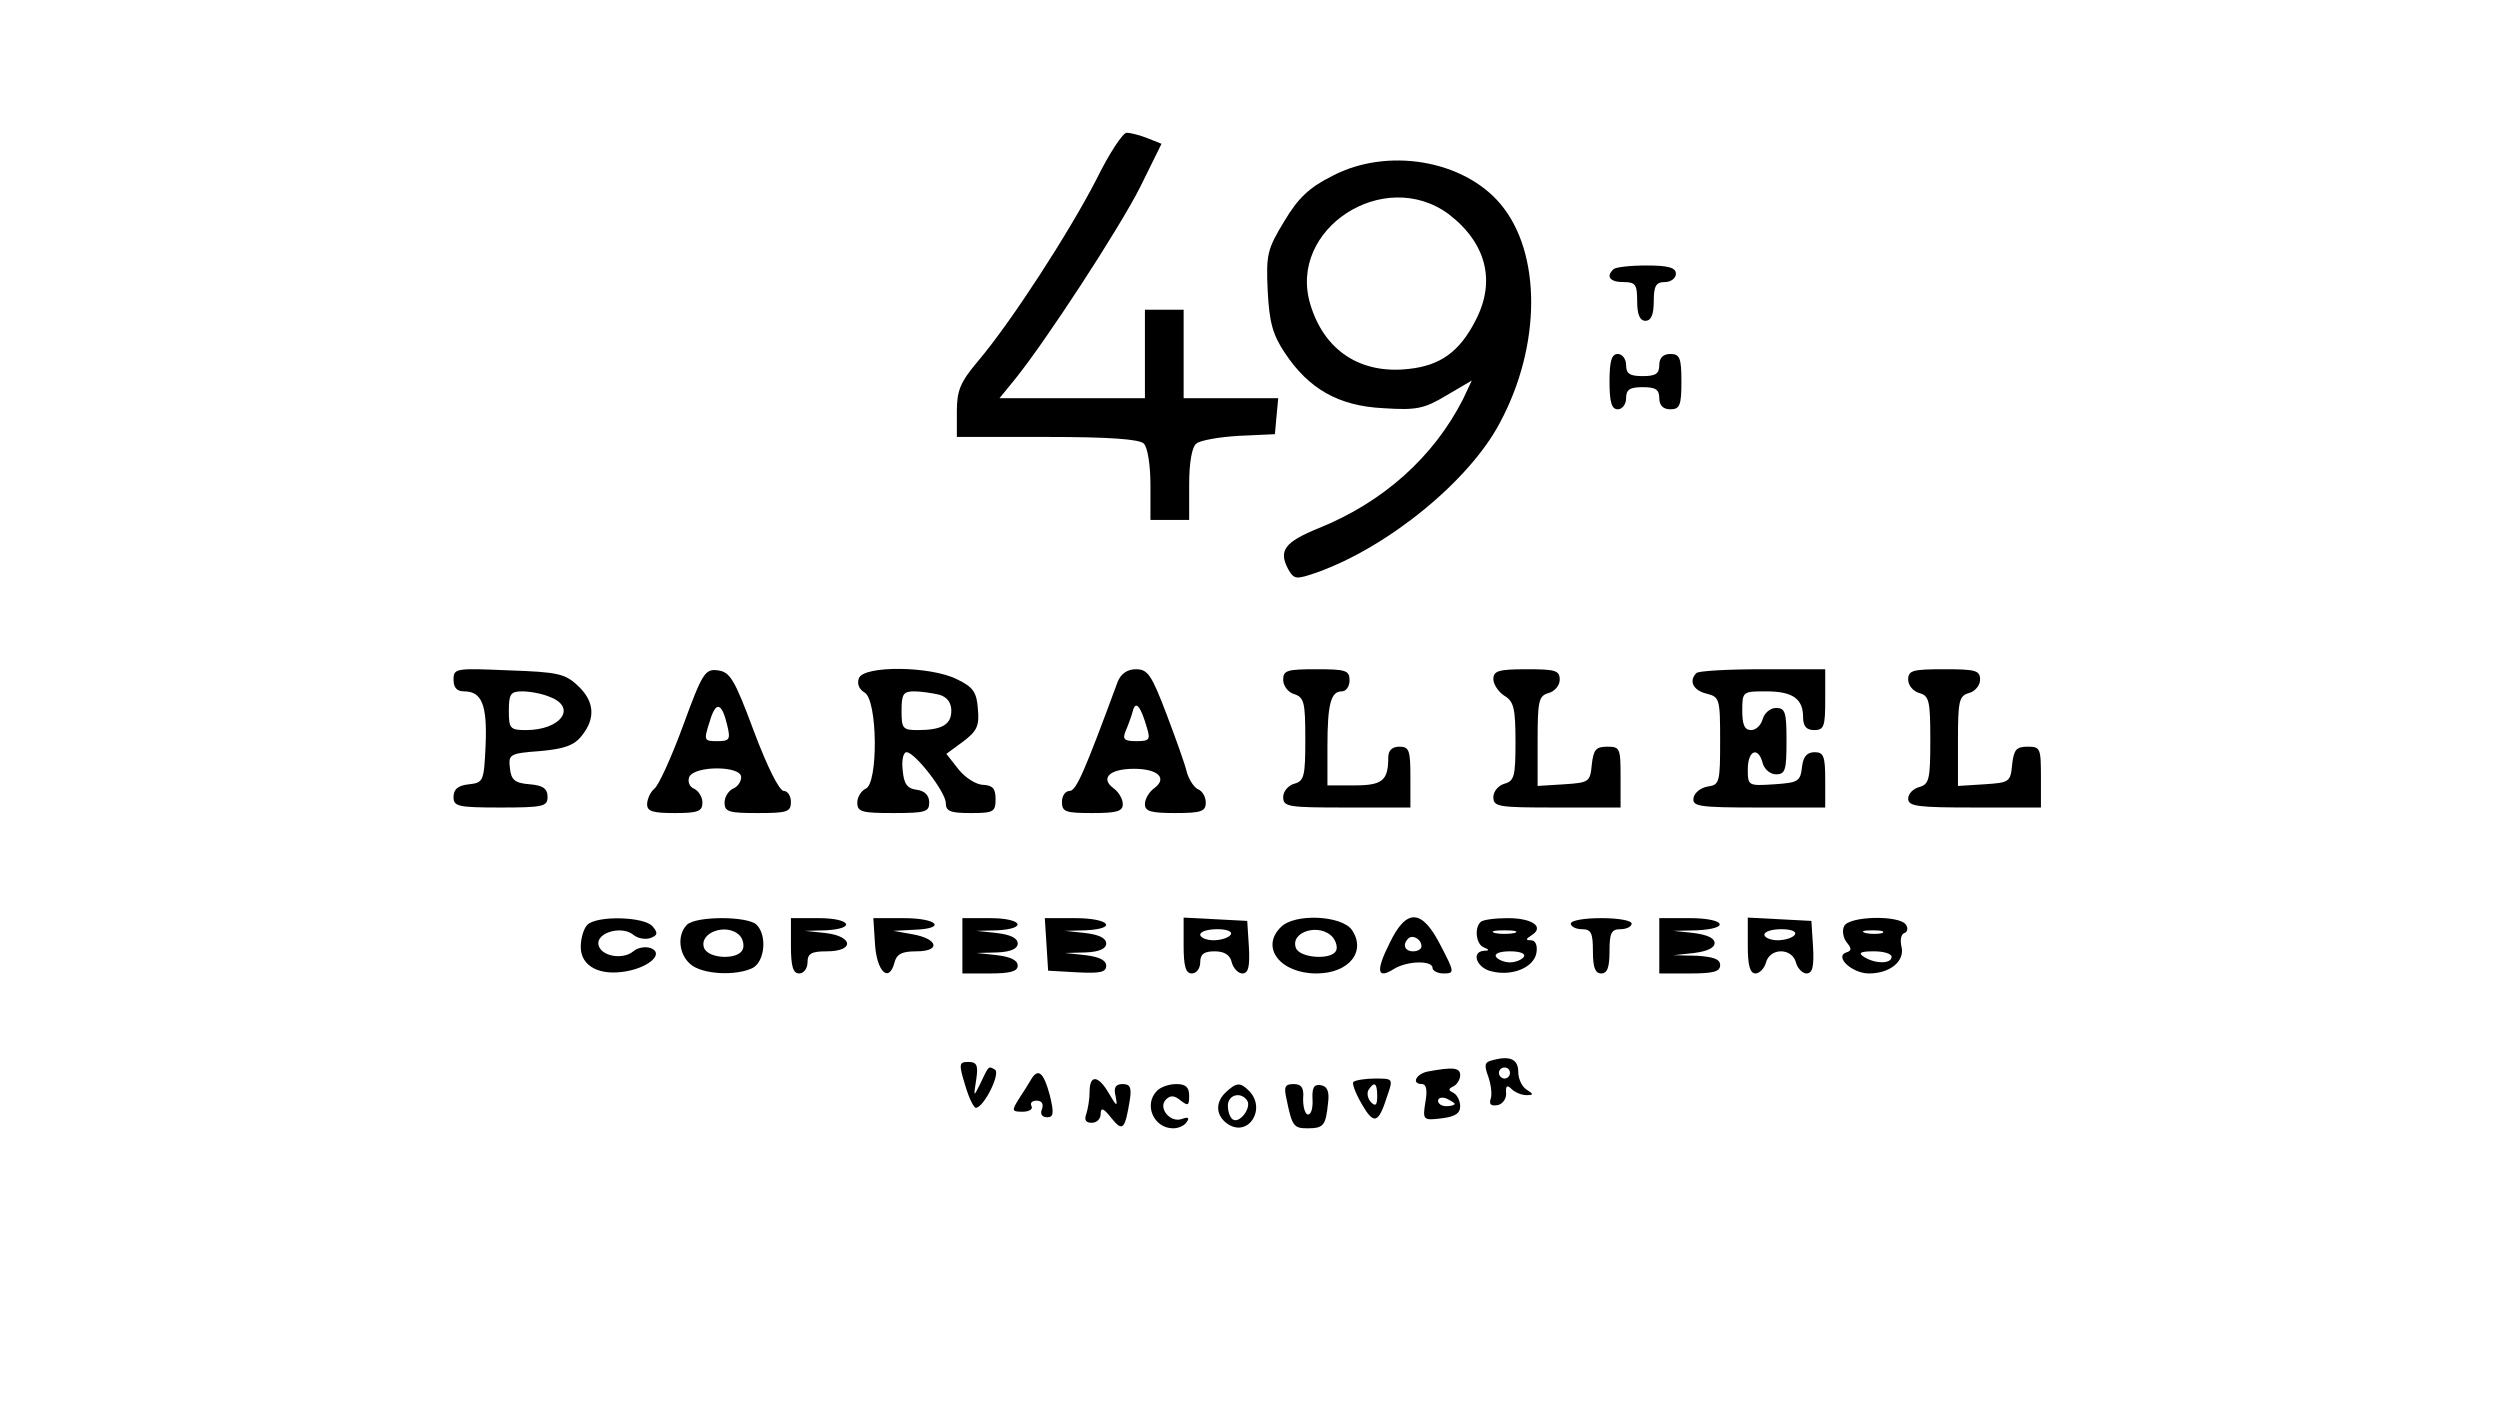 <?xml version="1.0" standalone="no"?>
<!DOCTYPE svg PUBLIC "-//W3C//DTD SVG 20010904//EN"
 "http://www.w3.org/TR/2001/REC-SVG-20010904/DTD/svg10.dtd">
<svg version="1.0" xmlns="http://www.w3.org/2000/svg"
 width="452pt" height="254pt" viewBox="0 0 452 254"
 preserveAspectRatio="xMidYMid meet">

<g transform="translate(0,254) scale(0.1,-0.1)"
fill="#000000" stroke="none">
<path d="M1982 2215 c-49 -95 -153 -256 -213 -327 -33 -39 -39 -54 -39 -92 l0
-46 163 0 c113 0 167 -4 175 -12 7 -7 12 -39 12 -75 l0 -63 35 0 35 0 0 64 c0
40 5 68 13 74 7 6 42 12 77 14 l65 3 3 33 3 32 -85 0 -86 0 0 80 0 80 -35 0
-35 0 0 -80 0 -80 -131 0 -132 0 27 33 c56 69 189 273 227 348 l39 79 -25 10
c-15 6 -32 10 -38 10 -7 0 -32 -38 -55 -85z"/>
<path d="M2409 2222 c-42 -21 -62 -40 -87 -82 -31 -51 -33 -60 -30 -126 3 -57
9 -79 31 -112 43 -65 97 -96 178 -100 60 -4 74 -1 114 23 l46 27 -16 -34 c-53
-104 -144 -186 -261 -233 -61 -25 -73 -40 -55 -74 11 -19 14 -19 52 -6 129 46
276 166 331 271 75 140 75 307 1 395 -67 80 -205 103 -304 51z m210 -69 c68
-52 86 -121 49 -192 -29 -57 -64 -82 -121 -88 -87 -10 -153 33 -178 117 -41
136 133 249 250 163z"/>
<path d="M2917 2053 c-14 -13 -6 -23 18 -23 22 0 25 -4 25 -35 0 -24 5 -35 15
-35 10 0 15 11 15 35 0 28 4 35 20 35 11 0 20 7 20 15 0 11 -13 15 -53 15 -30
0 -57 -3 -60 -7z"/>
<path d="M2910 1850 c0 -38 4 -50 15 -50 8 0 15 9 15 20 0 16 7 20 30 20 23 0
30 -4 30 -20 0 -13 7 -20 20 -20 17 0 20 7 20 50 0 43 -3 50 -20 50 -13 0 -20
-7 -20 -20 0 -16 -7 -20 -30 -20 -23 0 -30 4 -30 20 0 11 -7 20 -15 20 -11 0
-15 -12 -15 -50z"/>
<path d="M820 1311 c0 -14 6 -21 19 -21 32 0 42 -24 39 -97 -3 -66 -4 -68 -30
-71 -20 -2 -28 -9 -28 -23 0 -17 8 -19 85 -19 77 0 85 2 85 19 0 15 -8 21 -32
23 -27 2 -34 8 -36 29 -3 25 -1 27 54 31 44 4 62 10 76 28 25 31 23 62 -7 90
-23 22 -37 25 -125 28 -96 4 -100 4 -100 -17z m174 -31 c50 -19 20 -60 -43
-60 -29 0 -31 3 -31 35 0 30 3 35 24 35 14 0 36 -4 50 -10z"/>
<path d="M1235 1228 c-21 -57 -44 -108 -52 -114 -7 -6 -13 -19 -13 -28 0 -13
10 -16 50 -16 42 0 50 3 50 19 0 10 -7 21 -15 25 -8 3 -12 12 -9 21 9 21 94
21 94 0 0 -9 -7 -18 -15 -21 -8 -4 -15 -15 -15 -25 0 -17 8 -19 60 -19 53 0
60 2 60 20 0 11 -6 20 -13 20 -8 0 -30 44 -54 108 -35 94 -43 107 -65 110 -23
3 -28 -4 -63 -100z m80 0 c6 -25 4 -28 -18 -28 -24 0 -25 1 -14 35 11 38 22
36 32 -7z"/>
<path d="M1553 1314 c-4 -10 0 -20 10 -26 24 -13 25 -166 2 -174 -8 -4 -15
-15 -15 -25 0 -17 8 -19 65 -19 58 0 65 2 65 19 0 13 -8 21 -22 23 -18 2 -24
11 -26 36 -2 17 1 32 7 32 15 0 71 -72 71 -92 0 -15 9 -18 45 -18 41 0 45 2
45 25 0 19 -5 25 -22 26 -13 0 -33 13 -45 28 l-22 28 30 22 c25 19 30 28 27
59 -2 31 -9 40 -38 54 -48 24 -168 25 -177 2z m145 -30 c14 -4 22 -14 22 -29
0 -25 -17 -35 -61 -35 -27 0 -29 3 -29 35 0 30 3 35 23 35 12 0 32 -3 45 -6z"/>
<path d="M2021 1308 c-59 -160 -75 -198 -87 -198 -8 0 -14 -9 -14 -20 0 -18 7
-20 55 -20 44 0 55 3 55 16 0 9 -7 22 -17 29 -24 18 -7 35 37 35 44 0 61 -17
37 -35 -10 -7 -17 -20 -17 -29 0 -13 11 -16 55 -16 47 0 55 3 55 19 0 10 -6
21 -14 24 -7 3 -16 17 -20 30 -3 14 -20 61 -37 106 -27 71 -34 81 -55 81 -16
0 -27 -8 -33 -22z m53 -85 c6 -20 4 -23 -19 -23 -22 0 -26 3 -20 18 4 9 10 25
13 36 5 20 14 11 26 -31z"/>
<path d="M2320 1311 c0 -11 9 -23 20 -26 18 -6 20 -15 20 -82 0 -66 -2 -75
-20 -80 -11 -3 -20 -14 -20 -24 0 -18 9 -19 115 -19 l115 0 0 55 c0 48 -2 55
-20 55 -13 0 -20 -7 -20 -19 0 -42 -10 -51 -61 -51 l-49 0 0 69 c0 78 6 101
26 101 8 0 14 9 14 20 0 18 -7 20 -60 20 -53 0 -60 -2 -60 -19z"/>
<path d="M2700 1312 c0 -9 9 -23 20 -30 17 -10 20 -23 20 -83 0 -62 -2 -71
-20 -76 -11 -3 -20 -14 -20 -24 0 -18 9 -19 115 -19 l115 0 0 55 c0 52 -1 55
-24 55 -21 0 -25 -6 -28 -32 -3 -32 -5 -33 -50 -36 l-48 -3 0 81 c0 73 2 82
20 87 11 3 20 14 20 24 0 17 -8 19 -60 19 -51 0 -60 -3 -60 -18z"/>
<path d="M3067 1323 c-14 -14 -6 -31 18 -37 24 -6 25 -9 25 -85 0 -75 -1 -80
-22 -83 -13 -2 -24 -11 -26 -20 -3 -16 8 -18 117 -18 l121 0 0 50 c0 43 -3 50
-19 50 -14 0 -21 -8 -23 -27 -3 -26 -7 -28 -50 -31 -47 -3 -48 -3 -48 27 0 35
19 42 27 11 3 -11 14 -20 24 -20 17 0 19 8 19 60 0 52 -2 60 -19 60 -10 0 -21
-9 -24 -20 -3 -11 -12 -20 -21 -20 -12 0 -16 10 -16 35 0 35 1 35 43 35 48 0
67 -13 67 -47 0 -16 6 -23 20 -23 18 0 20 7 20 55 l0 55 -113 0 c-63 0 -117
-3 -120 -7z"/>
<path d="M3450 1311 c0 -10 9 -21 20 -24 18 -5 20 -14 20 -85 0 -71 -2 -80
-20 -85 -11 -3 -20 -12 -20 -21 0 -14 17 -16 120 -16 l120 0 0 55 c0 52 -1 55
-24 55 -21 0 -25 -6 -28 -32 -3 -32 -5 -33 -50 -36 l-48 -3 0 81 c0 73 2 82
20 87 11 3 20 14 20 24 0 17 -8 19 -65 19 -57 0 -65 -2 -65 -19z"/>
<path d="M1062 868 c-7 -7 -12 -25 -12 -40 0 -35 34 -53 83 -44 43 8 68 33 43
42 -9 3 -23 1 -31 -6 -19 -16 -59 -9 -63 12 -4 22 42 35 63 18 8 -7 22 -9 31
-6 13 5 14 9 4 21 -15 18 -101 20 -118 3z"/>
<path d="M1242 868 c-18 -18 -15 -53 6 -71 21 -19 83 -22 113 -7 22 12 26 59
7 78 -16 16 -110 16 -126 0z m95 -19 c6 -6 9 -18 6 -25 -7 -20 -62 -18 -70 2
-10 28 41 46 64 23z"/>
<path d="M1430 830 c0 -38 4 -50 15 -50 8 0 15 9 15 20 0 16 7 20 35 20 50 0
48 27 -2 33 l-38 4 38 1 c56 3 45 22 -13 22 l-50 0 0 -50z"/>
<path d="M1582 833 c3 -49 25 -71 35 -34 4 16 13 21 40 21 45 0 39 23 -8 31
l-34 6 38 2 c59 2 43 21 -19 21 l-55 0 3 -47z"/>
<path d="M1740 830 l0 -50 50 0 c37 0 50 4 50 14 0 10 -13 16 -37 19 l-38 4
38 1 c25 1 37 7 37 16 0 10 -13 16 -37 19 l-38 4 38 1 c56 3 45 22 -13 22
l-50 0 0 -50z"/>
<path d="M1892 833 l3 -48 53 -3 c41 -2 52 0 52 12 0 10 -13 16 -37 19 l-38 4
38 1 c25 1 37 7 37 16 0 10 -13 16 -37 19 l-38 4 38 1 c59 3 43 22 -19 22
l-55 0 3 -47z"/>
<path d="M2140 830 c0 -38 4 -50 15 -50 8 0 15 9 15 20 0 15 7 20 26 20 17 0
28 -6 31 -20 3 -11 12 -20 19 -20 11 0 14 12 12 48 l-3 47 -57 3 -58 3 0 -51z
m85 20 c-3 -5 -17 -10 -31 -10 -13 0 -24 5 -24 10 0 6 14 10 31 10 17 0 28 -4
24 -10z"/>
<path d="M2316 864 c-38 -37 -1 -84 64 -84 59 0 91 40 64 79 -19 26 -103 30
-128 5z m94 -19 c6 -8 9 -19 5 -25 -10 -16 -65 -12 -72 6 -11 30 44 46 67 19z"/>
<path d="M2512 834 c-25 -50 -22 -65 8 -46 24 15 70 16 70 2 0 -5 9 -10 20
-10 20 0 20 2 -5 50 -34 67 -62 69 -93 4z m58 -5 c0 -5 -7 -9 -15 -9 -15 0
-20 12 -9 23 8 8 24 -1 24 -14z"/>
<path d="M2677 873 c-12 -11 -8 -41 6 -46 10 -4 10 -6 0 -6 -24 -2 -13 -31 13
-37 38 -10 78 7 82 34 2 13 -2 22 -10 22 -10 0 -10 2 1 9 24 15 2 31 -43 31
-23 0 -46 -3 -49 -7z m61 -20 c-10 -2 -26 -2 -35 0 -10 3 -2 5 17 5 19 0 27
-2 18 -5z m17 -43 c-3 -5 -15 -10 -25 -10 -10 0 -22 5 -25 10 -4 6 7 10 25 10
18 0 29 -4 25 -10z"/>
<path d="M2840 870 c0 -5 9 -10 20 -10 17 0 20 -7 20 -40 0 -29 4 -40 15 -40
11 0 15 11 15 40 0 33 3 40 20 40 11 0 20 5 20 10 0 6 -25 10 -55 10 -30 0
-55 -4 -55 -10z"/>
<path d="M3000 830 l0 -50 55 0 c42 0 55 3 55 15 0 11 -12 15 -42 17 l-43 1
38 4 c23 3 37 9 37 18 0 9 -14 15 -37 18 l-38 4 43 1 c62 3 51 22 -13 22 l-55
0 0 -50z"/>
<path d="M3160 830 c0 -36 4 -50 14 -50 7 0 16 9 19 20 3 12 14 20 27 20 13 0
24 -8 27 -20 3 -11 12 -20 19 -20 11 0 14 12 12 48 l-3 47 -57 3 -58 3 0 -51z
m85 20 c-3 -5 -17 -10 -31 -10 -13 0 -24 5 -24 10 0 6 14 10 31 10 17 0 28 -4
24 -10z"/>
<path d="M3334 865 c-4 -8 -1 -22 5 -29 9 -11 9 -15 -1 -18 -22 -8 11 -38 41
-38 38 0 65 22 59 48 -3 12 -1 23 5 25 6 2 7 9 3 15 -11 18 -105 16 -112 -3z
m69 -12 c-7 -2 -21 -2 -30 0 -10 3 -4 5 12 5 17 0 24 -2 18 -5z m17 -43 c0
-13 -30 -13 -50 0 -11 7 -7 10 18 10 17 0 32 -4 32 -10z"/>
<path d="M2698 623 c-14 -3 -15 -9 -7 -30 5 -15 7 -33 4 -40 -3 -10 1 -13 13
-11 9 2 16 12 15 22 -1 13 2 15 10 7 6 -6 18 -11 27 -11 13 0 13 2 0 10 -8 5
-15 19 -15 32 0 23 -15 30 -47 21z m32 -23 c0 -5 -4 -10 -10 -10 -5 0 -10 5
-10 10 0 6 5 10 10 10 6 0 10 -4 10 -10z"/>
<path d="M1745 578 c7 -24 16 -42 20 -41 15 3 44 62 34 69 -12 7 -11 8 -27
-26 -12 -24 -12 -24 -7 8 4 26 1 32 -14 32 -17 0 -18 -3 -6 -42z"/>
<path d="M2583 603 c-23 -4 -32 -23 -12 -23 8 0 10 -12 6 -33 -5 -32 -4 -33
29 -29 25 3 34 9 34 22 0 10 -6 21 -12 24 -10 5 -10 7 0 12 6 3 12 12 12 20 0
14 -13 15 -57 7z m47 -59 c0 -2 -7 -4 -15 -4 -8 0 -15 4 -15 10 0 5 7 7 15 4
8 -4 15 -8 15 -10z"/>
<path d="M1864 588 c-4 -7 -14 -23 -22 -35 -13 -21 -13 -23 7 -23 12 0 19 5
16 10 -3 6 1 10 9 10 10 0 13 -6 10 -15 -4 -9 0 -15 9 -15 12 0 13 7 5 40 -11
41 -21 50 -34 28z"/>
<path d="M1970 566 c0 -13 -3 -31 -6 -40 -4 -11 -1 -16 10 -16 9 0 16 7 16 16
0 12 5 11 19 -7 21 -26 25 -22 34 34 3 21 0 27 -13 27 -13 0 -17 -6 -13 -22 4
-20 2 -19 -12 5 -19 33 -35 35 -35 3z"/>
<path d="M2447 584 c-3 -3 4 -21 15 -40 22 -38 30 -36 46 14 11 32 11 32 -22
32 -18 0 -35 -3 -39 -6z m43 -26 c0 -16 -3 -19 -11 -11 -6 6 -8 16 -5 22 11
17 16 13 16 -11z"/>
<path d="M2092 568 c-25 -25 -6 -68 29 -68 10 0 21 5 25 12 5 7 2 9 -9 5 -21
-8 -44 20 -29 35 8 8 15 8 27 -2 13 -10 15 -9 15 9 0 15 -6 21 -23 21 -13 0
-28 -5 -35 -12z"/>
<path d="M2215 564 c-19 -19 -16 -43 6 -57 37 -23 69 29 37 61 -16 16 -23 15
-43 -4z m40 -14 c8 -13 -14 -42 -26 -34 -5 3 -9 14 -9 25 0 20 24 26 35 9z"/>
<path d="M2326 553 c10 -49 13 -53 38 -53 29 0 33 5 37 45 3 21 -1 31 -13 33
-12 2 -16 -4 -15 -25 1 -15 -2 -28 -8 -28 -5 0 -9 12 -9 28 2 20 -3 27 -17 27
-16 0 -18 -5 -13 -27z"/>
</g>
</svg>
